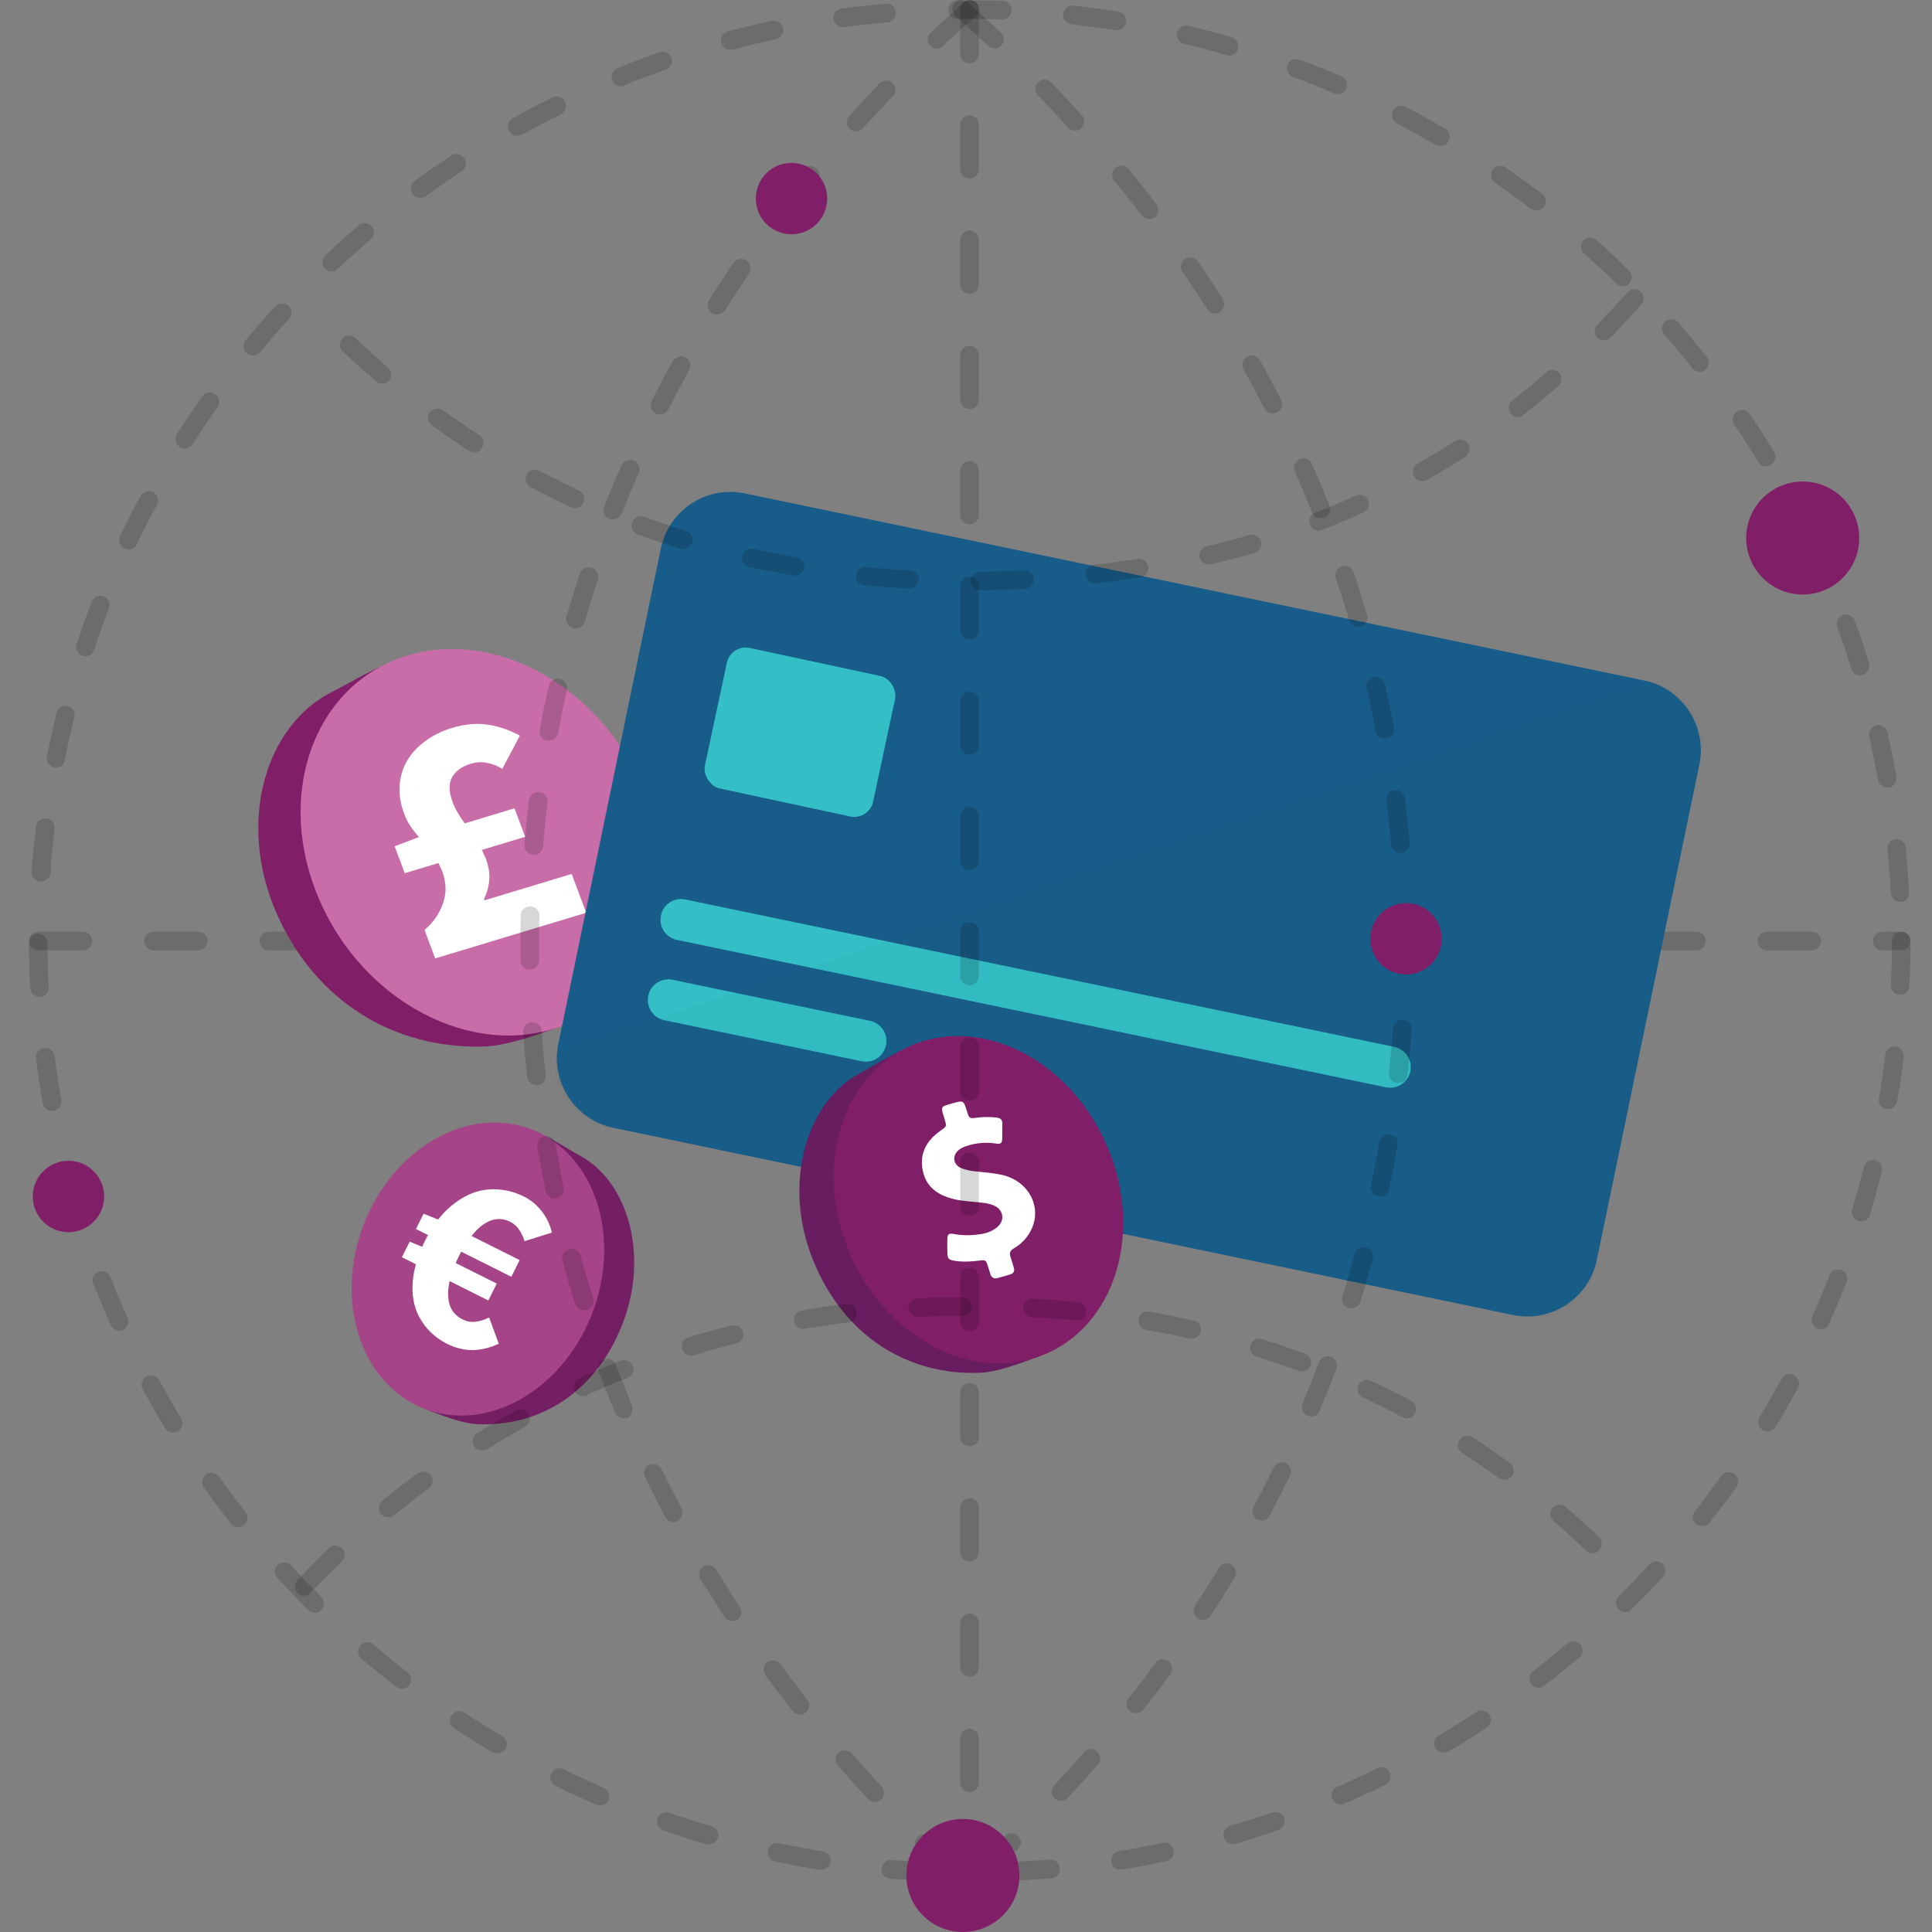 <svg width="100" height="100" viewBox="0 0 100 100" fill="none" xmlns="http://www.w3.org/2000/svg">
<rect x="0" y="0" width="100" height="100" fill="#808080" stroke="none"/>
<path d="M48.414 97.372C48.414 97.372 48.395 97.372 48.414 97.372C47.625 97.353 46.836 97.295 46.066 97.238C45.797 97.218 45.605 96.987 45.624 96.718C45.643 96.449 45.874 96.256 46.143 96.275C46.894 96.333 47.663 96.391 48.433 96.41C48.703 96.43 48.914 96.641 48.895 96.91C48.876 97.161 48.664 97.372 48.414 97.372ZM52.07 97.353C51.82 97.353 51.608 97.141 51.589 96.891C51.57 96.622 51.782 96.41 52.051 96.391C52.801 96.353 53.571 96.314 54.341 96.256C54.61 96.237 54.841 96.43 54.86 96.699C54.88 96.968 54.687 97.199 54.418 97.218C53.648 97.276 52.859 97.334 52.07 97.353C52.07 97.353 52.089 97.353 52.07 97.353ZM42.487 96.776C42.468 96.776 42.429 96.776 42.41 96.776C41.641 96.66 40.871 96.506 40.12 96.353C39.851 96.295 39.697 96.045 39.755 95.775C39.812 95.506 40.063 95.352 40.332 95.41C41.083 95.564 41.833 95.698 42.583 95.833C42.853 95.871 43.026 96.122 42.987 96.391C42.93 96.622 42.718 96.776 42.487 96.776ZM57.997 96.776C57.766 96.776 57.554 96.603 57.516 96.372C57.477 96.102 57.651 95.871 57.92 95.814C58.67 95.698 59.421 95.544 60.171 95.39C60.441 95.333 60.691 95.506 60.749 95.756C60.806 96.025 60.633 96.275 60.383 96.333C59.633 96.487 58.863 96.641 58.093 96.757C58.055 96.776 58.016 96.776 57.997 96.776ZM36.676 95.467C36.637 95.467 36.58 95.467 36.541 95.448C35.791 95.236 35.059 94.986 34.328 94.736C34.078 94.659 33.943 94.371 34.04 94.12C34.136 93.87 34.405 93.736 34.655 93.832C35.367 94.082 36.099 94.313 36.83 94.524C37.08 94.601 37.234 94.871 37.157 95.121C37.061 95.333 36.888 95.467 36.676 95.467ZM63.808 95.448C63.597 95.448 63.404 95.313 63.346 95.102C63.269 94.852 63.423 94.582 63.673 94.505C64.405 94.293 65.136 94.063 65.848 93.812C66.098 93.716 66.368 93.851 66.464 94.101C66.56 94.351 66.425 94.621 66.175 94.717C65.444 94.967 64.693 95.217 63.962 95.429C63.904 95.448 63.847 95.448 63.808 95.448ZM31.057 93.447C30.999 93.447 30.922 93.428 30.864 93.408C30.153 93.1 29.441 92.773 28.748 92.427C28.517 92.311 28.401 92.023 28.536 91.792C28.652 91.561 28.94 91.446 29.171 91.58C29.845 91.907 30.557 92.234 31.249 92.542C31.5 92.639 31.596 92.927 31.5 93.177C31.423 93.351 31.249 93.447 31.057 93.447ZM69.408 93.408C69.216 93.408 69.042 93.293 68.965 93.12C68.85 92.87 68.965 92.6 69.216 92.485C69.908 92.177 70.601 91.869 71.294 91.522C71.525 91.407 71.813 91.503 71.929 91.734C72.044 91.965 71.948 92.254 71.717 92.369C71.024 92.716 70.312 93.043 69.6 93.351C69.543 93.408 69.466 93.408 69.408 93.408ZM25.746 90.753C25.669 90.753 25.573 90.734 25.496 90.695C24.822 90.31 24.168 89.887 23.514 89.464C23.283 89.31 23.225 89.021 23.379 88.79C23.533 88.559 23.822 88.501 24.053 88.655C24.688 89.079 25.342 89.483 25.996 89.868C26.227 90.002 26.304 90.291 26.169 90.522C26.073 90.657 25.9 90.753 25.746 90.753ZM74.719 90.714C74.546 90.714 74.392 90.637 74.296 90.483C74.161 90.252 74.238 89.964 74.469 89.829C75.123 89.444 75.777 89.04 76.412 88.617C76.643 88.463 76.932 88.54 77.086 88.752C77.24 88.983 77.163 89.271 76.951 89.425C76.297 89.848 75.643 90.272 74.969 90.657C74.873 90.695 74.796 90.714 74.719 90.714ZM20.8 87.405C20.704 87.405 20.589 87.366 20.512 87.308C19.896 86.827 19.28 86.346 18.703 85.846C18.491 85.673 18.472 85.365 18.645 85.172C18.819 84.961 19.126 84.942 19.319 85.115C19.896 85.615 20.493 86.096 21.089 86.558C21.301 86.712 21.339 87.02 21.185 87.231C21.089 87.347 20.954 87.405 20.8 87.405ZM79.645 87.366C79.51 87.366 79.356 87.308 79.26 87.174C79.106 86.962 79.145 86.654 79.356 86.5C79.953 86.038 80.549 85.557 81.127 85.057C81.338 84.884 81.627 84.903 81.8 85.115C81.973 85.326 81.954 85.615 81.743 85.788C81.146 86.288 80.549 86.789 79.934 87.251C79.838 87.328 79.741 87.366 79.645 87.366ZM16.317 83.479C16.201 83.479 16.067 83.441 15.971 83.344C15.413 82.805 14.874 82.228 14.354 81.67C14.181 81.478 14.181 81.17 14.373 80.997C14.566 80.823 14.874 80.823 15.047 81.016C15.566 81.574 16.086 82.132 16.625 82.652C16.817 82.844 16.817 83.152 16.625 83.325C16.567 83.441 16.432 83.479 16.317 83.479ZM84.129 83.441C84.013 83.441 83.879 83.402 83.782 83.306C83.59 83.113 83.59 82.805 83.782 82.632C84.321 82.094 84.86 81.535 85.36 80.978C85.533 80.785 85.841 80.766 86.034 80.939C86.226 81.112 86.245 81.42 86.072 81.612C85.553 82.19 85.014 82.748 84.456 83.287C84.36 83.402 84.244 83.441 84.129 83.441ZM12.334 79.053C12.199 79.053 12.045 78.996 11.949 78.861C11.468 78.245 11.006 77.629 10.544 76.994C10.39 76.782 10.448 76.475 10.66 76.321C10.871 76.167 11.179 76.225 11.333 76.436C11.776 77.052 12.238 77.668 12.699 78.264C12.873 78.476 12.834 78.784 12.622 78.938C12.545 79.015 12.449 79.053 12.334 79.053ZM88.093 78.996C87.996 78.996 87.881 78.957 87.804 78.899C87.592 78.726 87.554 78.437 87.727 78.226C88.189 77.629 88.651 77.013 89.093 76.398C89.247 76.186 89.555 76.128 89.767 76.282C89.978 76.436 90.036 76.744 89.882 76.956C89.44 77.591 88.959 78.207 88.478 78.822C88.381 78.938 88.227 78.996 88.093 78.996ZM8.947 74.146C8.793 74.146 8.62 74.069 8.543 73.915C8.139 73.261 7.754 72.568 7.388 71.895C7.254 71.664 7.35 71.375 7.581 71.241C7.812 71.106 8.1 71.202 8.235 71.433C8.601 72.106 8.985 72.761 9.37 73.415C9.505 73.646 9.428 73.935 9.216 74.069C9.101 74.127 9.024 74.146 8.947 74.146ZM91.479 74.088C91.402 74.088 91.306 74.069 91.229 74.012C90.998 73.877 90.921 73.569 91.075 73.357C91.46 72.703 91.845 72.049 92.211 71.375C92.345 71.144 92.634 71.048 92.865 71.183C93.096 71.318 93.192 71.606 93.057 71.837C92.692 72.511 92.307 73.203 91.903 73.858C91.806 74.012 91.653 74.088 91.479 74.088ZM6.176 68.874C5.984 68.874 5.81 68.758 5.733 68.585C5.426 67.873 5.118 67.161 4.829 66.449C4.733 66.199 4.848 65.93 5.098 65.833C5.349 65.737 5.618 65.853 5.714 66.103C5.984 66.815 6.291 67.507 6.599 68.2C6.715 68.45 6.599 68.72 6.349 68.835C6.311 68.874 6.234 68.874 6.176 68.874ZM94.25 68.797C94.193 68.797 94.116 68.778 94.058 68.758C93.808 68.643 93.712 68.373 93.808 68.123C94.116 67.43 94.424 66.719 94.693 66.007C94.789 65.756 95.059 65.641 95.309 65.737C95.559 65.833 95.674 66.122 95.578 66.353C95.29 67.065 95.001 67.796 94.674 68.508C94.616 68.701 94.443 68.797 94.25 68.797ZM4.079 63.313C3.867 63.313 3.674 63.178 3.617 62.966C3.386 62.235 3.174 61.465 2.982 60.715C2.924 60.465 3.078 60.195 3.328 60.138C3.578 60.08 3.848 60.234 3.905 60.484C4.098 61.215 4.29 61.966 4.521 62.678C4.598 62.928 4.463 63.197 4.194 63.274C4.175 63.293 4.117 63.313 4.079 63.313ZM96.329 63.216C96.29 63.216 96.232 63.216 96.194 63.197C95.944 63.12 95.79 62.851 95.867 62.601C96.078 61.869 96.29 61.138 96.483 60.407C96.54 60.157 96.81 59.984 97.06 60.06C97.31 60.118 97.483 60.388 97.406 60.638C97.214 61.388 97.002 62.139 96.79 62.889C96.733 63.082 96.54 63.216 96.329 63.216ZM2.693 57.501C2.462 57.501 2.27 57.328 2.212 57.097C2.077 56.327 1.962 55.558 1.866 54.788C1.827 54.519 2.02 54.288 2.289 54.249C2.558 54.211 2.789 54.403 2.828 54.672C2.924 55.423 3.039 56.193 3.174 56.924C3.213 57.193 3.039 57.444 2.789 57.482C2.751 57.501 2.712 57.501 2.693 57.501ZM97.714 57.405C97.695 57.405 97.656 57.405 97.637 57.405C97.368 57.367 97.195 57.116 97.252 56.847C97.387 56.096 97.502 55.346 97.579 54.596C97.618 54.326 97.849 54.153 98.118 54.172C98.388 54.211 98.561 54.442 98.541 54.711C98.445 55.481 98.33 56.251 98.195 57.02C98.137 57.251 97.945 57.405 97.714 57.405ZM2.039 51.594C1.789 51.594 1.577 51.401 1.558 51.132C1.519 50.362 1.5 49.573 1.5 48.803C1.5 48.534 1.712 48.322 1.981 48.322C2.25 48.322 2.462 48.534 2.462 48.803C2.462 49.573 2.481 50.324 2.52 51.093C2.539 51.363 2.327 51.594 2.058 51.594C2.058 51.594 2.039 51.594 2.039 51.594ZM98.349 51.498H98.33C98.06 51.478 97.868 51.267 97.868 50.997C97.906 50.247 97.926 49.477 97.926 48.707C97.926 48.438 98.137 48.226 98.407 48.226C98.676 48.226 98.888 48.438 98.888 48.707C98.888 49.477 98.869 50.266 98.83 51.036C98.83 51.286 98.618 51.498 98.349 51.498ZM98.349 46.687C98.099 46.687 97.887 46.494 97.868 46.225C97.829 45.474 97.772 44.705 97.695 43.954C97.676 43.685 97.868 43.454 98.118 43.435C98.388 43.416 98.618 43.608 98.638 43.858C98.715 44.628 98.772 45.417 98.811 46.187C98.83 46.456 98.618 46.687 98.349 46.687C98.368 46.687 98.349 46.687 98.349 46.687ZM2.116 45.628C2.097 45.628 2.097 45.628 2.077 45.628C1.808 45.609 1.615 45.378 1.635 45.109C1.692 44.339 1.769 43.55 1.866 42.781C1.904 42.511 2.135 42.338 2.404 42.357C2.674 42.396 2.847 42.627 2.828 42.896C2.732 43.646 2.655 44.416 2.616 45.167C2.578 45.436 2.366 45.628 2.116 45.628ZM97.676 40.76C97.445 40.76 97.252 40.587 97.195 40.356C97.06 39.605 96.906 38.855 96.752 38.124C96.694 37.874 96.848 37.604 97.118 37.546C97.368 37.489 97.637 37.643 97.695 37.912C97.868 38.663 98.022 39.432 98.157 40.202C98.195 40.471 98.022 40.721 97.772 40.76C97.733 40.76 97.695 40.76 97.676 40.76ZM2.905 39.721C2.866 39.721 2.847 39.721 2.809 39.721C2.539 39.663 2.385 39.413 2.424 39.163C2.578 38.412 2.751 37.643 2.924 36.892C2.982 36.642 3.251 36.469 3.501 36.546C3.751 36.603 3.925 36.873 3.848 37.123C3.655 37.854 3.501 38.605 3.347 39.355C3.328 39.567 3.136 39.721 2.905 39.721ZM96.29 34.968C96.078 34.968 95.886 34.833 95.828 34.621C95.597 33.89 95.366 33.159 95.097 32.447C95.001 32.197 95.135 31.927 95.386 31.831C95.636 31.735 95.905 31.87 96.001 32.12C96.271 32.851 96.521 33.582 96.733 34.333C96.81 34.583 96.675 34.852 96.406 34.929C96.367 34.968 96.329 34.968 96.29 34.968ZM4.425 33.967C4.367 33.967 4.329 33.967 4.271 33.948C4.021 33.871 3.886 33.582 3.963 33.332C4.213 32.601 4.483 31.851 4.752 31.139C4.848 30.888 5.118 30.773 5.368 30.869C5.618 30.965 5.733 31.235 5.637 31.485C5.368 32.197 5.098 32.928 4.867 33.64C4.81 33.833 4.637 33.967 4.425 33.967ZM94.173 29.407C93.981 29.407 93.808 29.311 93.731 29.118C93.423 28.425 93.096 27.733 92.749 27.059C92.634 26.828 92.73 26.54 92.961 26.405C93.192 26.289 93.481 26.386 93.615 26.616C93.962 27.309 94.308 28.002 94.616 28.714C94.731 28.964 94.616 29.233 94.366 29.349C94.308 29.387 94.25 29.407 94.173 29.407ZM6.657 28.425C6.58 28.425 6.522 28.406 6.445 28.387C6.214 28.271 6.099 27.983 6.214 27.752C6.542 27.059 6.907 26.347 7.273 25.674C7.408 25.443 7.696 25.346 7.927 25.481C8.158 25.616 8.254 25.904 8.12 26.135C7.754 26.809 7.408 27.482 7.08 28.175C7.023 28.329 6.849 28.425 6.657 28.425ZM91.402 24.134C91.249 24.134 91.075 24.057 90.998 23.903C90.614 23.249 90.19 22.614 89.767 21.979C89.613 21.767 89.671 21.459 89.901 21.305C90.113 21.152 90.421 21.209 90.575 21.44C91.018 22.075 91.441 22.749 91.826 23.403C91.96 23.634 91.883 23.922 91.672 24.057C91.576 24.115 91.479 24.134 91.402 24.134ZM9.563 23.21C9.467 23.21 9.39 23.191 9.313 23.134C9.082 22.999 9.024 22.691 9.159 22.46C9.582 21.806 10.025 21.152 10.467 20.517C10.621 20.305 10.929 20.247 11.141 20.401C11.352 20.555 11.41 20.863 11.256 21.075C10.813 21.69 10.39 22.325 9.986 22.98C9.871 23.134 9.717 23.21 9.563 23.21ZM87.996 19.247C87.862 19.247 87.708 19.189 87.612 19.073C87.13 18.477 86.65 17.88 86.149 17.322C85.976 17.13 85.995 16.822 86.188 16.649C86.38 16.476 86.688 16.495 86.861 16.687C87.361 17.265 87.862 17.88 88.343 18.477C88.516 18.689 88.478 18.996 88.266 19.15C88.208 19.208 88.093 19.247 87.996 19.247ZM13.084 18.4C12.969 18.4 12.873 18.361 12.776 18.284C12.565 18.111 12.545 17.803 12.719 17.611C13.219 17.014 13.719 16.418 14.258 15.86C14.431 15.667 14.739 15.648 14.931 15.821C15.124 15.995 15.143 16.302 14.97 16.495C14.45 17.053 13.95 17.63 13.469 18.227C13.354 18.342 13.219 18.4 13.084 18.4ZM84.013 14.821C83.898 14.821 83.763 14.782 83.667 14.686C83.128 14.147 82.57 13.628 81.993 13.127C81.8 12.954 81.781 12.646 81.954 12.454C82.127 12.261 82.435 12.242 82.628 12.415C83.205 12.935 83.782 13.474 84.321 14.012C84.513 14.205 84.513 14.513 84.321 14.686C84.263 14.763 84.129 14.821 84.013 14.821ZM17.164 14.051C17.029 14.051 16.913 13.993 16.817 13.897C16.644 13.705 16.644 13.397 16.837 13.223C17.395 12.685 17.991 12.165 18.568 11.665C18.761 11.492 19.069 11.511 19.242 11.723C19.415 11.915 19.396 12.223 19.184 12.396C18.607 12.896 18.03 13.397 17.491 13.916C17.395 14.012 17.279 14.051 17.164 14.051ZM79.51 10.895C79.414 10.895 79.299 10.857 79.222 10.799C78.625 10.337 77.99 9.875 77.374 9.452C77.163 9.298 77.105 9.009 77.259 8.778C77.413 8.567 77.701 8.509 77.933 8.663C78.567 9.106 79.203 9.567 79.818 10.029C80.03 10.183 80.068 10.491 79.915 10.703C79.799 10.837 79.664 10.895 79.51 10.895ZM21.743 10.241C21.59 10.241 21.455 10.164 21.359 10.049C21.205 9.837 21.243 9.529 21.455 9.375C22.071 8.913 22.725 8.471 23.36 8.047C23.591 7.893 23.879 7.97 24.033 8.182C24.187 8.413 24.11 8.701 23.899 8.855C23.264 9.279 22.629 9.721 22.032 10.164C21.955 10.222 21.84 10.241 21.743 10.241ZM74.565 7.566C74.488 7.566 74.392 7.547 74.315 7.508C73.661 7.124 72.987 6.758 72.314 6.392C72.083 6.277 71.986 5.969 72.102 5.738C72.217 5.507 72.525 5.411 72.756 5.526C73.449 5.892 74.122 6.258 74.796 6.662C75.027 6.796 75.104 7.085 74.969 7.316C74.892 7.489 74.738 7.566 74.565 7.566ZM26.766 7.027C26.593 7.027 26.439 6.931 26.343 6.777C26.208 6.546 26.304 6.258 26.535 6.123C27.208 5.738 27.901 5.392 28.594 5.045C28.825 4.93 29.113 5.026 29.248 5.257C29.364 5.488 29.267 5.777 29.037 5.911C28.363 6.238 27.67 6.604 27.016 6.97C26.92 7.008 26.843 7.027 26.766 7.027ZM69.235 4.872C69.177 4.872 69.1 4.853 69.042 4.834C68.35 4.526 67.638 4.237 66.926 3.987C66.675 3.891 66.56 3.621 66.637 3.371C66.714 3.121 67.002 3.006 67.253 3.083C67.984 3.352 68.715 3.641 69.427 3.948C69.677 4.045 69.793 4.333 69.677 4.583C69.6 4.776 69.427 4.872 69.235 4.872ZM32.135 4.468C31.942 4.468 31.769 4.353 31.692 4.16C31.596 3.91 31.711 3.641 31.961 3.525C32.673 3.236 33.405 2.967 34.136 2.698C34.386 2.601 34.655 2.736 34.752 2.986C34.848 3.236 34.713 3.506 34.463 3.602C33.751 3.852 33.02 4.122 32.327 4.41C32.25 4.449 32.192 4.468 32.135 4.468ZM63.635 2.871C63.597 2.871 63.539 2.871 63.5 2.852C62.769 2.64 62.019 2.448 61.287 2.274C61.037 2.217 60.864 1.947 60.922 1.697C60.98 1.447 61.249 1.274 61.499 1.331C62.25 1.505 63.019 1.716 63.751 1.928C64.001 2.005 64.155 2.274 64.078 2.525C64.039 2.717 63.847 2.871 63.635 2.871ZM37.792 2.582C37.58 2.582 37.388 2.448 37.33 2.217C37.253 1.966 37.407 1.697 37.676 1.62C38.427 1.428 39.197 1.235 39.947 1.081C40.217 1.024 40.467 1.197 40.524 1.447C40.582 1.697 40.409 1.966 40.159 2.024C39.428 2.178 38.677 2.371 37.946 2.563C37.869 2.582 37.83 2.582 37.792 2.582ZM57.804 1.562C57.785 1.562 57.747 1.562 57.727 1.562C56.977 1.447 56.207 1.351 55.457 1.254C55.188 1.216 54.995 0.985 55.033 0.716C55.072 0.446 55.303 0.254 55.572 0.292C56.342 0.369 57.112 0.485 57.881 0.6C58.151 0.639 58.324 0.889 58.285 1.158C58.247 1.389 58.055 1.562 57.804 1.562ZM43.623 1.408C43.392 1.408 43.18 1.235 43.142 0.985C43.103 0.716 43.295 0.485 43.545 0.446C44.315 0.35 45.085 0.254 45.855 0.196C46.124 0.177 46.355 0.369 46.374 0.639C46.394 0.908 46.201 1.139 45.932 1.158C45.181 1.216 44.411 1.312 43.661 1.408C43.68 1.408 43.642 1.408 43.623 1.408ZM51.878 1.004C51.108 0.985 50.338 0.966 49.569 0.985C49.299 0.985 49.087 0.773 49.087 0.504C49.087 0.235 49.299 0.023 49.569 0.023C50.338 0.023 51.127 0.023 51.897 0.042C52.166 0.042 52.378 0.273 52.359 0.543C52.359 0.793 52.147 1.004 51.878 1.004Z" fill="black" fill-opacity="0.16"/>
<path d="M98.407 49.188H97.425C97.156 49.188 96.944 48.976 96.944 48.707C96.944 48.437 97.156 48.226 97.425 48.226H98.407C98.676 48.226 98.888 48.437 98.888 48.707C98.888 48.976 98.676 49.188 98.407 49.188ZM93.769 49.188H91.46C91.191 49.188 90.979 48.976 90.979 48.707C90.979 48.437 91.191 48.226 91.46 48.226H93.769C94.039 48.226 94.25 48.437 94.25 48.707C94.25 48.976 94.039 49.188 93.769 49.188ZM87.804 49.188H85.495C85.225 49.188 85.014 48.976 85.014 48.707C85.014 48.437 85.225 48.226 85.495 48.226H87.804C88.073 48.226 88.285 48.437 88.285 48.707C88.285 48.976 88.073 49.188 87.804 49.188ZM81.839 49.188H79.53C79.26 49.188 79.049 48.976 79.049 48.707C79.049 48.437 79.26 48.226 79.53 48.226H81.839C82.108 48.226 82.32 48.437 82.32 48.707C82.32 48.976 82.108 49.188 81.839 49.188ZM75.874 49.188H73.564C73.295 49.188 73.083 48.976 73.083 48.707C73.083 48.437 73.295 48.226 73.564 48.226H75.874C76.143 48.226 76.355 48.437 76.355 48.707C76.355 48.976 76.143 49.188 75.874 49.188ZM69.908 49.188H67.599C67.33 49.188 67.118 48.976 67.118 48.707C67.118 48.437 67.33 48.226 67.599 48.226H69.908C70.178 48.226 70.389 48.437 70.389 48.707C70.389 48.976 70.178 49.188 69.908 49.188ZM63.943 49.188H61.634C61.364 49.188 61.153 48.976 61.153 48.707C61.153 48.437 61.364 48.226 61.634 48.226H63.943C64.212 48.226 64.424 48.437 64.424 48.707C64.424 48.976 64.212 49.188 63.943 49.188ZM57.978 49.188H55.669C55.399 49.188 55.188 48.976 55.188 48.707C55.188 48.437 55.399 48.226 55.669 48.226H57.978C58.247 48.226 58.459 48.437 58.459 48.707C58.459 48.976 58.247 49.188 57.978 49.188ZM52.012 49.188H49.703C49.434 49.188 49.222 48.976 49.222 48.707C49.222 48.437 49.434 48.226 49.703 48.226H52.012C52.282 48.226 52.493 48.437 52.493 48.707C52.493 48.976 52.282 49.188 52.012 49.188ZM46.047 49.188H43.738C43.469 49.188 43.257 48.976 43.257 48.707C43.257 48.437 43.469 48.226 43.738 48.226H46.047C46.316 48.226 46.528 48.437 46.528 48.707C46.528 48.976 46.316 49.188 46.047 49.188ZM40.082 49.188H37.773C37.503 49.188 37.292 48.976 37.292 48.707C37.292 48.437 37.503 48.226 37.773 48.226H40.082C40.351 48.226 40.563 48.437 40.563 48.707C40.563 48.976 40.351 49.188 40.082 49.188ZM34.117 49.188H31.807C31.538 49.188 31.326 48.976 31.326 48.707C31.326 48.437 31.538 48.226 31.807 48.226H34.117C34.386 48.226 34.598 48.437 34.598 48.707C34.598 48.976 34.386 49.188 34.117 49.188ZM28.151 49.188H25.842C25.573 49.188 25.361 48.976 25.361 48.707C25.361 48.437 25.573 48.226 25.842 48.226H28.151C28.421 48.226 28.632 48.437 28.632 48.707C28.632 48.976 28.421 49.188 28.151 49.188ZM22.186 49.188H19.877C19.608 49.188 19.396 48.976 19.396 48.707C19.396 48.437 19.608 48.226 19.877 48.226H22.186C22.455 48.226 22.667 48.437 22.667 48.707C22.667 48.976 22.455 49.188 22.186 49.188ZM16.221 49.188H13.912C13.642 49.188 13.431 48.976 13.431 48.707C13.431 48.437 13.642 48.226 13.912 48.226H16.221C16.49 48.226 16.702 48.437 16.702 48.707C16.702 48.976 16.49 49.188 16.221 49.188ZM10.255 49.188H7.946C7.677 49.188 7.465 48.976 7.465 48.707C7.465 48.437 7.677 48.226 7.946 48.226H10.255C10.525 48.226 10.737 48.437 10.737 48.707C10.737 48.976 10.525 49.188 10.255 49.188ZM4.29 49.188H1.981C1.712 49.188 1.5 48.976 1.5 48.707C1.5 48.437 1.712 48.226 1.981 48.226H4.29C4.56 48.226 4.771 48.437 4.771 48.707C4.771 48.976 4.56 49.188 4.29 49.188Z" fill="black" fill-opacity="0.16"/>
<path d="M17.241 35.782C13.704 37.526 12.27 42.574 14.298 47.229C16.327 51.885 20.434 54.296 25.047 54.168C26.443 54.129 28.588 53.268 29.321 53.004C31.415 50.721 29.902 46.388 28.097 42.245C26.145 37.764 25.762 33.508 21.206 33.966C19.671 34.353 18.202 35.308 17.241 35.782Z" fill="#811E68"/>
<path d="M20.704 34.057C16.11 35.718 14.245 41.334 16.54 46.602C18.835 51.869 24.42 54.794 29.015 53.133C33.609 51.473 35.473 45.857 33.179 40.589C30.884 35.322 25.299 32.397 20.704 34.057Z" fill="#C86DA8"/>
<path d="M22.525 49.608L21.973 48.134C22.414 47.76 22.73 47.31 22.92 46.784C23.118 46.243 23.108 45.681 22.889 45.098C22.861 45.023 22.829 44.954 22.793 44.893C22.765 44.817 22.731 44.743 22.691 44.671L20.95 45.198L20.428 43.805L21.581 43.366L21.686 43.334C21.523 43.143 21.373 42.948 21.234 42.75C21.107 42.548 21.002 42.339 20.921 42.123C20.731 41.616 20.652 41.129 20.684 40.662C20.716 40.196 20.842 39.773 21.062 39.394C21.289 39.001 21.601 38.66 21.997 38.372C22.389 38.073 22.857 37.841 23.403 37.676C24.053 37.48 24.658 37.423 25.219 37.506C25.792 37.585 26.354 37.776 26.907 38.077L25.999 39.794C25.717 39.627 25.445 39.523 25.184 39.482C24.919 39.429 24.648 39.446 24.369 39.53C23.905 39.67 23.58 39.907 23.394 40.239C23.22 40.568 23.231 40.992 23.425 41.51C23.498 41.705 23.588 41.894 23.696 42.078C23.803 42.261 23.922 42.442 24.053 42.618L26.63 41.839L27.183 43.313L24.937 43.992C24.977 44.064 25.011 44.138 25.039 44.214C25.075 44.275 25.109 44.349 25.141 44.435C25.287 44.824 25.349 45.178 25.326 45.497C25.315 45.813 25.225 46.159 25.056 46.535L25.08 46.599L29.59 45.236L30.342 47.244L22.525 49.608Z" fill="white"/>
<path d="M78.313 68.064L31.747 58.377C29.767 57.963 28.486 56.011 28.9 54.025L34.203 28.392C34.617 26.407 36.563 25.123 38.544 25.537L85.109 35.224C87.09 35.638 88.37 37.59 87.957 39.576L82.653 65.209C82.253 67.181 80.293 68.478 78.313 68.064Z" fill="#185D8A"/>
<path fill-rule="evenodd" clip-rule="evenodd" d="M44.596 54.929L34.377 52.805C33.8 52.684 33.435 52.117 33.555 51.539C33.675 50.96 34.24 50.593 34.817 50.714L45.035 52.838C45.612 52.958 45.978 53.525 45.858 54.104C45.738 54.683 45.173 55.05 44.596 54.929Z" fill="#33BFC5"/>
<path fill-rule="evenodd" clip-rule="evenodd" d="M71.735 56.278L35.033 48.648C34.456 48.528 34.09 47.961 34.21 47.383C34.33 46.804 34.896 46.437 35.473 46.557L72.174 54.187C72.752 54.307 73.117 54.874 72.997 55.453C72.877 56.032 72.312 56.398 71.735 56.278Z" fill="#33BFC5"/>
<rect width="8.903" height="7.437" rx="1" transform="matrix(0.978 0.21 -0.209 0.978 37.831 33.328)" fill="#33BFC5"/>
<path opacity="0.1" d="M85.594 35.318C87.313 35.678 88.423 37.38 88.063 39.089L82.559 65.682C82.2 67.405 80.503 68.518 78.798 68.157L31.275 58.27C29.556 57.922 28.446 56.221 28.793 54.498" fill="black" fill-opacity="0.16"/>
<path d="M30.028 59.823C32.537 61.181 33.597 65.029 32.213 68.546C30.829 72.063 27.959 73.856 24.708 73.715C23.725 73.672 22.205 72.998 21.686 72.79C20.188 71.036 21.211 67.759 22.443 64.629C23.774 61.244 24.002 58.015 27.217 58.407C28.302 58.715 29.346 59.454 30.028 59.823Z" fill="#741E64"/>
<path d="M27.571 58.481C30.824 59.786 32.192 64.069 30.627 68.048C29.062 72.028 25.156 74.196 21.903 72.891C18.65 71.587 17.281 67.303 18.846 63.324C20.412 59.345 24.318 57.176 27.571 58.481Z" fill="#A54588"/>
<path d="M23.163 69.566C22.434 69.2 21.912 68.662 21.597 67.95C21.294 67.234 21.27 66.396 21.525 65.435L20.803 65.074L21.205 64.268L21.857 64.536C21.876 64.478 21.897 64.425 21.921 64.379C21.944 64.332 21.969 64.281 21.996 64.227C22.023 64.172 22.048 64.122 22.072 64.075C22.099 64.021 22.128 63.972 22.159 63.929L21.53 63.614L21.925 62.821L22.676 63.123C22.986 62.734 23.318 62.419 23.671 62.178C24.028 61.928 24.396 61.753 24.777 61.652C25.165 61.554 25.554 61.531 25.946 61.581C26.342 61.623 26.734 61.742 27.122 61.936C27.472 62.111 27.774 62.36 28.031 62.683C28.287 63.005 28.466 63.377 28.567 63.797L27.153 64.241C27.079 64.019 26.984 63.821 26.867 63.646C26.759 63.475 26.603 63.339 26.401 63.238C26.068 63.071 25.728 63.052 25.383 63.18C25.045 63.313 24.72 63.577 24.405 63.974L26.897 65.222L26.467 66.086L23.87 64.786L23.748 65.031C23.717 65.093 23.688 65.152 23.661 65.206C23.634 65.261 23.611 65.317 23.591 65.376L25.711 66.436L25.275 67.312L23.272 66.309C23.168 66.792 23.168 67.2 23.273 67.535C23.385 67.873 23.605 68.124 23.931 68.287C24.156 68.4 24.377 68.442 24.594 68.415C24.82 68.392 25.06 68.318 25.316 68.193L25.817 69.552C25.363 69.763 24.912 69.872 24.462 69.88C24.015 69.88 23.582 69.775 23.163 69.566Z" fill="white"/>
<path d="M44.55 55.524C41.683 57.027 40.489 61.316 42.093 65.248C43.697 69.181 46.995 71.196 50.718 71.055C51.845 71.012 53.582 70.267 54.176 70.038C55.883 68.089 54.693 64.426 53.265 60.926C51.722 57.142 51.444 53.537 47.763 53.958C46.522 54.296 45.33 55.116 44.55 55.524Z" fill="#671D5F"/>
<path d="M47.356 54.038C43.638 55.476 42.095 60.251 43.91 64.702C45.726 69.154 50.212 71.597 53.931 70.158C57.649 68.72 59.192 63.945 57.376 59.494C55.561 55.042 51.075 52.599 47.356 54.038Z" fill="#811E68"/>
<path d="M51.825 60.804C51.396 60.715 50.959 60.678 50.523 60.635C50.27 60.61 50.023 60.567 49.788 60.477C49.326 60.299 49.256 59.818 49.639 59.511C49.748 59.424 49.873 59.371 50.003 59.326C50.504 59.157 51.015 59.108 51.54 59.189C51.802 59.229 51.867 59.175 51.875 58.926C51.883 58.663 51.877 58.4 51.878 58.137C51.879 57.961 51.784 57.871 51.602 57.848C51.268 57.808 50.938 57.805 50.605 57.847C50.17 57.904 50.17 57.902 50.046 57.506C49.872 56.947 49.872 56.947 49.282 57.114C49.196 57.138 49.11 57.161 49.025 57.187C48.752 57.272 48.719 57.331 48.792 57.597C48.825 57.716 48.865 57.833 48.9 57.954C49.005 58.305 49.002 58.3 48.685 58.522C47.921 59.058 47.562 59.761 47.778 60.662C47.968 61.46 48.562 61.868 49.358 62.062C49.849 62.182 50.355 62.191 50.855 62.253C51.05 62.276 51.24 62.312 51.419 62.386C51.947 62.6 52.04 63.177 51.599 63.53C51.364 63.719 51.087 63.827 50.783 63.875C50.313 63.949 49.846 63.959 49.376 63.873C49.101 63.822 49.04 63.874 49.034 64.142C49.029 64.374 49.033 64.605 49.036 64.837C49.041 65.148 49.093 65.208 49.424 65.261C49.845 65.326 50.266 65.301 50.687 65.249C51.017 65.208 51.03 65.218 51.129 65.527C51.174 65.666 51.218 65.808 51.263 65.948C51.319 66.125 51.44 66.203 51.634 66.152C51.853 66.094 52.072 66.032 52.288 65.965C52.466 65.911 52.529 65.793 52.476 65.621C52.417 65.43 52.367 65.233 52.301 65.044C52.231 64.851 52.29 64.726 52.472 64.618C52.893 64.371 53.21 64.029 53.403 63.598C53.94 62.404 53.192 61.09 51.825 60.804Z" fill="white"/>
<path d="M49.511 97.487C49.395 97.487 49.28 97.449 49.184 97.353C48.606 96.833 48.048 96.294 47.49 95.755C47.298 95.563 47.298 95.274 47.49 95.082C47.683 94.89 47.971 94.89 48.164 95.082C48.703 95.621 49.261 96.14 49.838 96.66C50.03 96.833 50.05 97.141 49.876 97.333C49.761 97.43 49.645 97.487 49.511 97.487ZM45.277 93.273C45.143 93.273 45.027 93.216 44.931 93.119C44.411 92.561 43.873 91.965 43.372 91.387C43.199 91.195 43.218 90.887 43.411 90.714C43.603 90.541 43.911 90.56 44.084 90.752C44.585 91.33 45.104 91.907 45.624 92.465C45.797 92.657 45.797 92.965 45.605 93.138C45.508 93.235 45.393 93.273 45.277 93.273ZM41.41 88.751C41.275 88.751 41.121 88.693 41.025 88.559C40.544 87.943 40.082 87.327 39.62 86.711C39.466 86.5 39.505 86.192 39.716 86.038C39.928 85.884 40.236 85.922 40.39 86.134C40.832 86.75 41.313 87.366 41.775 87.962C41.948 88.174 41.91 88.482 41.698 88.636C41.602 88.713 41.506 88.751 41.41 88.751ZM37.907 83.902C37.753 83.902 37.599 83.825 37.503 83.69C37.08 83.036 36.657 82.382 36.252 81.728C36.118 81.497 36.195 81.208 36.406 81.073C36.637 80.939 36.926 81.016 37.061 81.227C37.465 81.881 37.869 82.536 38.292 83.171C38.446 83.402 38.369 83.69 38.157 83.844C38.1 83.883 38.004 83.902 37.907 83.902ZM34.867 78.783C34.694 78.783 34.521 78.687 34.444 78.533C34.078 77.86 33.712 77.148 33.385 76.455C33.27 76.224 33.366 75.935 33.597 75.82C33.828 75.704 34.117 75.801 34.232 76.032C34.559 76.705 34.925 77.398 35.271 78.071C35.406 78.302 35.31 78.591 35.079 78.726C35.021 78.764 34.944 78.783 34.867 78.783ZM32.288 73.415C32.096 73.415 31.923 73.299 31.846 73.126C31.538 72.414 31.249 71.683 30.98 70.971C30.884 70.721 31.018 70.451 31.249 70.355C31.5 70.259 31.769 70.394 31.865 70.624C32.135 71.336 32.423 72.048 32.712 72.76C32.808 73.01 32.693 73.28 32.462 73.395C32.423 73.395 32.346 73.415 32.288 73.415ZM30.23 67.815C30.018 67.815 29.845 67.68 29.768 67.488C29.537 66.757 29.306 66.006 29.113 65.256C29.036 65.005 29.19 64.736 29.46 64.659C29.71 64.582 29.979 64.736 30.056 65.005C30.249 65.737 30.48 66.487 30.711 67.199C30.788 67.449 30.653 67.719 30.403 67.796C30.326 67.796 30.287 67.815 30.23 67.815ZM28.709 62.042C28.478 62.042 28.286 61.888 28.247 61.657C28.093 60.907 27.94 60.137 27.805 59.367C27.766 59.098 27.94 58.848 28.19 58.809C28.459 58.771 28.709 58.944 28.748 59.194C28.883 59.945 29.017 60.695 29.171 61.446C29.229 61.715 29.056 61.965 28.805 62.023C28.786 62.042 28.748 62.042 28.709 62.042ZM27.766 56.154C27.516 56.154 27.324 55.981 27.285 55.73C27.208 54.961 27.131 54.191 27.074 53.421C27.054 53.152 27.247 52.921 27.516 52.902C27.786 52.883 28.017 53.075 28.036 53.344C28.093 54.095 28.151 54.864 28.247 55.634C28.286 55.904 28.093 56.135 27.824 56.173C27.805 56.154 27.786 56.154 27.766 56.154ZM27.42 50.188C27.151 50.188 26.939 49.977 26.939 49.708C26.939 49.457 26.939 49.207 26.939 48.957C26.939 48.437 26.939 47.899 26.958 47.379C26.958 47.11 27.189 46.898 27.459 46.917C27.728 46.917 27.94 47.148 27.92 47.418C27.901 47.937 27.901 48.457 27.901 48.976C27.901 49.226 27.901 49.457 27.901 49.708C27.901 49.977 27.689 50.188 27.42 50.188ZM27.632 44.242C27.613 44.242 27.613 44.242 27.593 44.242C27.324 44.223 27.131 43.992 27.151 43.723C27.208 42.953 27.305 42.164 27.382 41.414C27.42 41.144 27.651 40.971 27.92 40.99C28.19 41.029 28.363 41.26 28.344 41.529C28.247 42.28 28.171 43.049 28.113 43.8C28.093 44.05 27.882 44.242 27.632 44.242ZM28.421 38.335C28.401 38.335 28.363 38.335 28.325 38.335C28.055 38.297 27.882 38.027 27.94 37.777C28.074 37.026 28.228 36.257 28.401 35.506C28.459 35.256 28.709 35.083 28.979 35.141C29.229 35.198 29.402 35.449 29.344 35.718C29.171 36.468 29.017 37.219 28.883 37.969C28.844 38.162 28.652 38.335 28.421 38.335ZM29.787 32.524C29.748 32.524 29.691 32.524 29.652 32.504C29.402 32.427 29.248 32.158 29.325 31.908C29.537 31.177 29.768 30.426 30.018 29.695C30.095 29.445 30.364 29.31 30.634 29.387C30.884 29.464 31.018 29.733 30.942 30.003C30.711 30.734 30.48 31.465 30.268 32.197C30.191 32.389 29.999 32.524 29.787 32.524ZM31.711 26.886C31.654 26.886 31.596 26.866 31.538 26.847C31.288 26.751 31.172 26.462 31.269 26.231C31.557 25.519 31.846 24.788 32.173 24.095C32.288 23.845 32.558 23.749 32.808 23.845C33.058 23.961 33.154 24.23 33.058 24.48C32.75 25.173 32.462 25.885 32.173 26.597C32.077 26.77 31.904 26.886 31.711 26.886ZM34.155 21.459C34.078 21.459 34.001 21.44 33.943 21.401C33.712 21.286 33.616 20.997 33.732 20.747C34.078 20.054 34.444 19.361 34.828 18.688C34.963 18.457 35.252 18.38 35.483 18.496C35.714 18.63 35.791 18.919 35.675 19.15C35.31 19.823 34.944 20.497 34.598 21.17C34.501 21.363 34.328 21.459 34.155 21.459ZM37.099 16.283C37.003 16.283 36.926 16.263 36.849 16.206C36.618 16.071 36.56 15.763 36.695 15.552C37.099 14.897 37.542 14.243 37.965 13.608C38.119 13.396 38.408 13.338 38.639 13.473C38.85 13.627 38.908 13.916 38.773 14.147C38.35 14.782 37.927 15.417 37.523 16.071C37.426 16.186 37.272 16.283 37.099 16.283ZM40.505 11.376C40.409 11.376 40.294 11.337 40.217 11.28C40.005 11.126 39.966 10.818 40.12 10.606C40.582 9.99 41.063 9.375 41.563 8.778C41.737 8.566 42.025 8.547 42.237 8.701C42.449 8.874 42.468 9.163 42.314 9.375C41.833 9.971 41.352 10.568 40.89 11.183C40.794 11.318 40.659 11.376 40.505 11.376ZM44.315 6.796C44.2 6.796 44.084 6.757 43.988 6.681C43.796 6.507 43.776 6.199 43.95 6.007C44.469 5.43 45.008 4.872 45.528 4.314C45.72 4.121 46.009 4.121 46.201 4.294C46.394 4.487 46.394 4.775 46.22 4.968C45.701 5.526 45.162 6.084 44.662 6.642C44.585 6.738 44.45 6.796 44.315 6.796ZM48.491 2.524C48.356 2.524 48.241 2.466 48.145 2.37C47.971 2.178 47.971 1.87 48.164 1.697C48.722 1.177 49.299 0.638 49.876 0.119C50.069 -0.054 50.377 -0.035 50.55 0.157C50.723 0.35 50.704 0.658 50.511 0.831C49.934 1.331 49.376 1.851 48.818 2.37C48.722 2.486 48.606 2.524 48.491 2.524Z" fill="black" fill-opacity="0.16"/>
<path d="M50.685 97.43C50.55 97.43 50.434 97.372 50.338 97.276C50.165 97.083 50.165 96.775 50.358 96.602C50.916 96.083 51.474 95.563 52.032 95.024C52.224 94.832 52.532 94.851 52.705 95.024C52.898 95.217 52.878 95.525 52.705 95.698C52.147 96.237 51.589 96.775 51.012 97.295C50.916 97.391 50.8 97.43 50.685 97.43ZM54.918 93.216C54.803 93.216 54.687 93.177 54.591 93.081C54.398 92.908 54.379 92.6 54.572 92.407C55.091 91.849 55.611 91.272 56.111 90.695C56.284 90.502 56.592 90.464 56.785 90.656C56.977 90.829 57.016 91.137 56.823 91.33C56.323 91.907 55.803 92.484 55.264 93.061C55.168 93.158 55.053 93.216 54.918 93.216ZM58.786 88.674C58.69 88.674 58.574 88.636 58.497 88.578C58.286 88.405 58.247 88.116 58.42 87.904C58.882 87.308 59.363 86.692 59.806 86.076C59.96 85.865 60.268 85.807 60.479 85.98C60.691 86.134 60.749 86.442 60.575 86.654C60.114 87.269 59.652 87.904 59.171 88.501C59.075 88.616 58.921 88.674 58.786 88.674ZM62.269 83.844C62.173 83.844 62.096 83.825 61.999 83.767C61.769 83.613 61.711 83.325 61.865 83.094C62.288 82.459 62.692 81.805 63.096 81.15C63.231 80.919 63.539 80.842 63.751 80.996C63.981 81.131 64.058 81.439 63.904 81.65C63.5 82.305 63.096 82.978 62.673 83.613C62.577 83.767 62.423 83.844 62.269 83.844ZM65.309 78.706C65.232 78.706 65.155 78.687 65.078 78.649C64.847 78.514 64.751 78.225 64.886 77.994C65.251 77.321 65.598 76.628 65.925 75.955C66.04 75.724 66.329 75.608 66.56 75.743C66.791 75.858 66.906 76.147 66.772 76.378C66.425 77.071 66.079 77.763 65.713 78.456C65.636 78.61 65.482 78.706 65.309 78.706ZM67.868 73.318C67.811 73.318 67.734 73.299 67.676 73.28C67.426 73.184 67.31 72.895 67.426 72.645C67.715 71.933 68.003 71.221 68.273 70.509C68.369 70.259 68.638 70.143 68.888 70.22C69.138 70.317 69.254 70.586 69.177 70.836C68.908 71.548 68.619 72.279 68.311 72.991C68.234 73.222 68.061 73.318 67.868 73.318ZM69.927 67.719C69.889 67.719 69.831 67.719 69.793 67.7C69.543 67.623 69.389 67.353 69.485 67.103C69.716 66.372 69.927 65.641 70.12 64.909C70.197 64.659 70.447 64.505 70.716 64.563C70.967 64.64 71.121 64.89 71.063 65.159C70.851 65.91 70.639 66.66 70.409 67.392C70.332 67.603 70.139 67.719 69.927 67.719ZM71.428 61.946C71.39 61.946 71.371 61.946 71.332 61.927C71.063 61.869 70.909 61.619 70.967 61.349C71.121 60.599 71.275 59.848 71.39 59.098C71.428 58.828 71.679 58.655 71.948 58.713C72.217 58.752 72.391 59.002 72.333 59.271C72.198 60.041 72.063 60.811 71.89 61.561C71.852 61.792 71.659 61.946 71.428 61.946ZM72.371 56.058C72.352 56.058 72.333 56.058 72.314 56.058C72.044 56.038 71.852 55.788 71.89 55.519C71.967 54.768 72.044 53.999 72.102 53.229C72.121 52.959 72.352 52.767 72.621 52.786C72.891 52.806 73.083 53.036 73.064 53.306C73.006 54.076 72.949 54.864 72.852 55.615C72.814 55.884 72.621 56.058 72.371 56.058ZM72.718 50.112C72.448 50.112 72.237 49.9 72.237 49.63C72.237 49.419 72.237 49.207 72.237 48.995C72.237 48.457 72.237 47.899 72.217 47.341C72.217 47.071 72.429 46.859 72.679 46.84C72.949 46.84 73.16 47.052 73.18 47.302C73.199 47.86 73.199 48.418 73.199 48.976C73.199 49.188 73.199 49.419 73.199 49.63C73.199 49.9 72.987 50.112 72.718 50.112ZM72.487 44.146C72.237 44.146 72.025 43.954 72.006 43.704C71.948 42.953 71.852 42.184 71.755 41.433C71.717 41.164 71.909 40.933 72.179 40.894C72.448 40.856 72.679 41.048 72.718 41.318C72.814 42.087 72.891 42.857 72.968 43.627C72.987 43.896 72.795 44.127 72.525 44.146C72.525 44.146 72.506 44.146 72.487 44.146ZM71.679 38.239C71.448 38.239 71.255 38.085 71.198 37.854C71.063 37.103 70.909 36.353 70.736 35.602C70.678 35.352 70.832 35.083 71.101 35.025C71.351 34.968 71.621 35.121 71.679 35.391C71.852 36.141 72.006 36.911 72.16 37.661C72.217 37.931 72.044 38.181 71.775 38.219C71.736 38.239 71.717 38.239 71.679 38.239ZM70.293 32.447C70.081 32.447 69.889 32.312 69.831 32.1C69.62 31.369 69.389 30.638 69.138 29.926C69.061 29.676 69.196 29.406 69.446 29.31C69.697 29.233 69.966 29.368 70.062 29.618C70.312 30.349 70.543 31.1 70.755 31.831C70.832 32.081 70.678 32.35 70.428 32.427C70.389 32.447 70.332 32.447 70.293 32.447ZM68.35 26.828C68.157 26.828 67.984 26.712 67.907 26.52C67.618 25.808 67.33 25.115 67.022 24.403C66.906 24.153 67.022 23.884 67.272 23.768C67.522 23.653 67.791 23.768 67.907 24.018C68.215 24.73 68.523 25.442 68.811 26.154C68.908 26.404 68.792 26.674 68.542 26.789C68.465 26.808 68.407 26.828 68.35 26.828ZM65.867 21.401C65.694 21.401 65.521 21.305 65.444 21.132C65.097 20.458 64.732 19.785 64.366 19.111C64.232 18.881 64.328 18.592 64.559 18.457C64.79 18.322 65.078 18.419 65.213 18.649C65.598 19.323 65.963 20.016 66.31 20.689C66.425 20.92 66.348 21.209 66.098 21.343C66.021 21.382 65.944 21.401 65.867 21.401ZM62.885 16.225C62.731 16.225 62.577 16.148 62.48 15.994C62.076 15.359 61.653 14.705 61.211 14.089C61.056 13.877 61.114 13.569 61.326 13.415C61.538 13.262 61.846 13.319 61.999 13.531C62.442 14.166 62.865 14.82 63.289 15.475C63.423 15.705 63.366 15.994 63.135 16.148C63.077 16.206 62.981 16.225 62.885 16.225ZM59.479 11.337C59.325 11.337 59.19 11.28 59.094 11.145C58.632 10.548 58.151 9.933 57.67 9.355C57.497 9.144 57.535 8.855 57.747 8.682C57.958 8.509 58.247 8.547 58.42 8.759C58.901 9.355 59.402 9.971 59.864 10.587C60.017 10.799 59.979 11.106 59.767 11.26C59.69 11.318 59.575 11.337 59.479 11.337ZM55.649 6.757C55.515 6.757 55.38 6.7 55.284 6.604C54.783 6.045 54.245 5.468 53.725 4.929C53.533 4.737 53.552 4.429 53.744 4.256C53.937 4.063 54.245 4.083 54.418 4.275C54.956 4.833 55.495 5.41 55.996 5.969C56.169 6.161 56.15 6.469 55.957 6.642C55.88 6.719 55.765 6.757 55.649 6.757ZM51.474 2.505C51.358 2.505 51.243 2.466 51.147 2.37C50.588 1.851 50.03 1.331 49.453 0.831C49.261 0.658 49.241 0.35 49.415 0.157C49.588 -0.035 49.896 -0.054 50.088 0.119C50.665 0.638 51.243 1.158 51.801 1.677C51.993 1.851 52.012 2.158 51.82 2.351C51.743 2.447 51.608 2.505 51.474 2.505Z" fill="black" fill-opacity="0.16"/>
<path d="M50.184 97.391C49.915 97.391 49.703 97.18 49.703 96.91V95.929C49.703 95.659 49.915 95.448 50.184 95.448C50.454 95.448 50.666 95.659 50.666 95.929V96.91C50.666 97.18 50.454 97.391 50.184 97.391ZM50.184 92.754C49.915 92.754 49.703 92.542 49.703 92.273V89.964C49.703 89.694 49.915 89.483 50.184 89.483C50.454 89.483 50.666 89.694 50.666 89.964V92.273C50.666 92.542 50.454 92.754 50.184 92.754ZM50.184 86.788C49.915 86.788 49.703 86.577 49.703 86.307V83.998C49.703 83.729 49.915 83.517 50.184 83.517C50.454 83.517 50.666 83.729 50.666 83.998V86.307C50.666 86.577 50.454 86.788 50.184 86.788ZM50.184 80.823C49.915 80.823 49.703 80.612 49.703 80.342V78.033C49.703 77.764 49.915 77.552 50.184 77.552C50.454 77.552 50.666 77.764 50.666 78.033V80.342C50.666 80.612 50.454 80.823 50.184 80.823ZM50.184 74.858C49.915 74.858 49.703 74.646 49.703 74.377V72.068C49.703 71.798 49.915 71.587 50.184 71.587C50.454 71.587 50.666 71.798 50.666 72.068V74.377C50.666 74.646 50.454 74.858 50.184 74.858ZM50.184 68.893C49.915 68.893 49.703 68.681 49.703 68.412V66.103C49.703 65.833 49.915 65.621 50.184 65.621C50.454 65.621 50.666 65.833 50.666 66.103V68.412C50.666 68.681 50.454 68.893 50.184 68.893ZM50.184 62.927C49.915 62.927 49.703 62.716 49.703 62.446V60.137C49.703 59.868 49.915 59.656 50.184 59.656C50.454 59.656 50.666 59.868 50.666 60.137V62.446C50.666 62.716 50.454 62.927 50.184 62.927ZM50.184 56.962C49.915 56.962 49.703 56.751 49.703 56.481V54.172C49.703 53.903 49.915 53.691 50.184 53.691C50.454 53.691 50.666 53.903 50.666 54.172V56.481C50.666 56.751 50.454 56.962 50.184 56.962ZM50.184 50.997C49.915 50.997 49.703 50.785 49.703 50.516V48.207C49.703 47.937 49.915 47.726 50.184 47.726C50.454 47.726 50.666 47.937 50.666 48.207V50.516C50.666 50.785 50.454 50.997 50.184 50.997ZM50.184 45.032C49.915 45.032 49.703 44.82 49.703 44.55V42.241C49.703 41.972 49.915 41.76 50.184 41.76C50.454 41.76 50.666 41.972 50.666 42.241V44.55C50.666 44.82 50.454 45.032 50.184 45.032ZM50.184 39.066C49.915 39.066 49.703 38.855 49.703 38.585V36.276C49.703 36.007 49.915 35.795 50.184 35.795C50.454 35.795 50.666 36.007 50.666 36.276V38.585C50.666 38.855 50.454 39.066 50.184 39.066ZM50.184 33.101C49.915 33.101 49.703 32.889 49.703 32.62V30.311C49.703 30.041 49.915 29.83 50.184 29.83C50.454 29.83 50.666 30.041 50.666 30.311V32.62C50.666 32.889 50.454 33.101 50.184 33.101ZM50.184 27.136C49.915 27.136 49.703 26.924 49.703 26.655V24.346C49.703 24.076 49.915 23.864 50.184 23.864C50.454 23.864 50.666 24.076 50.666 24.346V26.655C50.666 26.924 50.454 27.136 50.184 27.136ZM50.184 21.171C49.915 21.171 49.703 20.959 49.703 20.689V18.38C49.703 18.111 49.915 17.899 50.184 17.899C50.454 17.899 50.666 18.111 50.666 18.38V20.689C50.666 20.959 50.454 21.171 50.184 21.171ZM50.184 15.205C49.915 15.205 49.703 14.994 49.703 14.724V12.415C49.703 12.146 49.915 11.934 50.184 11.934C50.454 11.934 50.666 12.146 50.666 12.415V14.724C50.666 14.994 50.454 15.205 50.184 15.205ZM50.184 9.24C49.915 9.24 49.703 9.028 49.703 8.759V6.45C49.703 6.18 49.915 5.969 50.184 5.969C50.454 5.969 50.666 6.18 50.666 6.45V8.759C50.666 9.028 50.454 9.24 50.184 9.24ZM50.184 3.275C49.915 3.275 49.703 3.063 49.703 2.794V0.484C49.703 0.215 49.915 0.003 50.184 0.003C50.454 0.003 50.666 0.215 50.666 0.484V2.794C50.666 3.063 50.454 3.275 50.184 3.275Z" fill="black" fill-opacity="0.16"/>
<path d="M93.308 30.773C94.923 30.773 96.232 29.463 96.232 27.848C96.232 26.232 94.923 24.923 93.308 24.923C91.692 24.923 90.383 26.232 90.383 27.848C90.383 29.463 91.692 30.773 93.308 30.773Z" fill="#811E68"/>
<path d="M49.838 100C51.453 100 52.763 98.691 52.763 97.075C52.763 95.46 51.453 94.15 49.838 94.15C48.223 94.15 46.913 95.46 46.913 97.075C46.913 98.691 48.223 100 49.838 100Z" fill="#811E68"/>
<path d="M15.74 82.594C15.624 82.594 15.509 82.555 15.412 82.459C15.22 82.286 15.22 81.978 15.393 81.785C15.932 81.227 16.471 80.669 17.029 80.13C17.221 79.938 17.529 79.957 17.702 80.15C17.895 80.342 17.875 80.65 17.683 80.823C17.144 81.343 16.586 81.901 16.067 82.44C15.99 82.555 15.855 82.594 15.74 82.594ZM82.435 80.4C82.32 80.4 82.204 80.361 82.108 80.265C81.55 79.746 80.992 79.226 80.415 78.726C80.222 78.553 80.184 78.245 80.357 78.052C80.53 77.86 80.838 77.821 81.031 77.995C81.608 78.495 82.204 79.014 82.762 79.553C82.955 79.746 82.955 80.034 82.782 80.227C82.685 80.342 82.551 80.4 82.435 80.4ZM20.088 78.533C19.954 78.533 19.819 78.476 19.723 78.36C19.55 78.148 19.588 77.86 19.781 77.687C20.377 77.186 20.993 76.705 21.628 76.263C21.84 76.109 22.147 76.147 22.301 76.359C22.455 76.571 22.417 76.879 22.205 77.032C21.589 77.475 20.993 77.956 20.396 78.437C20.319 78.495 20.204 78.533 20.088 78.533ZM77.855 76.59C77.759 76.59 77.663 76.551 77.567 76.494C76.951 76.051 76.316 75.608 75.681 75.204C75.45 75.05 75.392 74.762 75.546 74.531C75.7 74.3 75.989 74.242 76.22 74.396C76.874 74.82 77.509 75.262 78.144 75.724C78.356 75.878 78.413 76.186 78.26 76.397C78.144 76.513 78.009 76.59 77.855 76.59ZM24.938 75.07C24.784 75.07 24.61 74.993 24.534 74.839C24.399 74.608 24.457 74.319 24.688 74.184C25.342 73.78 26.015 73.376 26.708 73.011C26.939 72.876 27.227 72.972 27.362 73.203C27.497 73.434 27.401 73.723 27.17 73.857C26.516 74.223 25.842 74.608 25.207 75.012C25.111 75.05 25.034 75.07 24.938 75.07ZM72.814 73.415C72.737 73.415 72.66 73.395 72.583 73.357C71.909 72.991 71.236 72.664 70.543 72.337C70.293 72.222 70.197 71.933 70.312 71.702C70.428 71.471 70.716 71.356 70.947 71.471C71.659 71.798 72.352 72.145 73.045 72.51C73.276 72.645 73.372 72.934 73.237 73.165C73.141 73.319 72.987 73.415 72.814 73.415ZM30.191 72.26C29.998 72.26 29.825 72.164 29.748 71.972C29.633 71.721 29.748 71.452 29.979 71.337C30.691 71.009 31.403 70.721 32.135 70.432C32.385 70.336 32.654 70.451 32.75 70.701C32.846 70.952 32.731 71.221 32.481 71.317C31.769 71.587 31.076 71.895 30.383 72.203C30.326 72.241 30.268 72.26 30.191 72.26ZM67.368 70.99C67.31 70.99 67.253 70.99 67.195 70.952C66.483 70.682 65.752 70.451 65.04 70.221C64.79 70.144 64.636 69.874 64.732 69.624C64.809 69.374 65.078 69.22 65.328 69.316C66.079 69.547 66.81 69.797 67.541 70.067C67.791 70.163 67.926 70.432 67.83 70.682C67.753 70.856 67.561 70.99 67.368 70.99ZM35.771 70.163C35.56 70.163 35.367 70.028 35.309 69.816C35.233 69.566 35.367 69.297 35.637 69.22C36.368 68.989 37.138 68.796 37.888 68.604C38.138 68.546 38.408 68.7 38.465 68.95C38.523 69.201 38.369 69.47 38.119 69.528C37.388 69.72 36.637 69.913 35.925 70.144C35.868 70.163 35.829 70.163 35.771 70.163ZM61.653 69.297C61.614 69.297 61.576 69.297 61.557 69.278C60.825 69.104 60.075 68.97 59.325 68.835C59.055 68.796 58.882 68.546 58.94 68.277C58.978 68.007 59.228 67.834 59.498 67.892C60.267 68.027 61.037 68.181 61.788 68.354C62.038 68.412 62.211 68.662 62.153 68.931C62.076 69.162 61.865 69.297 61.653 69.297ZM41.583 68.796C41.352 68.796 41.14 68.623 41.102 68.392C41.063 68.123 41.236 67.873 41.486 67.834C42.237 67.7 43.026 67.584 43.796 67.488C44.065 67.45 44.296 67.642 44.334 67.911C44.373 68.181 44.181 68.412 43.911 68.45C43.161 68.546 42.391 68.662 41.64 68.777C41.621 68.796 41.602 68.796 41.583 68.796ZM55.765 68.354C55.745 68.354 55.726 68.354 55.707 68.354C54.956 68.277 54.187 68.219 53.417 68.181C53.148 68.162 52.955 67.931 52.955 67.68C52.974 67.411 53.205 67.219 53.456 67.219C54.225 67.257 55.014 67.334 55.784 67.411C56.053 67.43 56.246 67.68 56.207 67.931C56.227 68.181 56.015 68.354 55.765 68.354ZM47.51 68.162C47.259 68.162 47.048 67.969 47.028 67.7C47.009 67.43 47.221 67.199 47.49 67.199C48.26 67.161 49.049 67.142 49.819 67.142C50.088 67.142 50.3 67.353 50.3 67.623C50.3 67.892 50.088 68.104 49.819 68.104C49.049 68.104 48.279 68.123 47.529 68.162C47.51 68.142 47.51 68.162 47.51 68.162Z" fill="black" fill-opacity="0.16"/>
<path d="M50.723 30.542C50.454 30.542 50.242 30.33 50.242 30.061C50.242 29.791 50.454 29.58 50.723 29.58C51.493 29.58 52.262 29.561 53.013 29.522C53.282 29.503 53.494 29.714 53.513 29.984C53.532 30.253 53.321 30.465 53.051 30.484C52.282 30.523 51.512 30.542 50.723 30.542ZM47.067 30.465H47.048C46.278 30.426 45.489 30.369 44.719 30.292C44.45 30.273 44.257 30.022 44.296 29.772C44.334 29.522 44.565 29.31 44.816 29.349C45.566 29.426 46.336 29.483 47.105 29.522C47.375 29.541 47.567 29.772 47.567 30.022C47.529 30.253 47.317 30.465 47.067 30.465ZM56.669 30.195C56.419 30.195 56.226 30.022 56.188 29.772C56.15 29.503 56.342 29.272 56.611 29.233C57.381 29.156 58.132 29.041 58.882 28.925C59.151 28.887 59.382 29.06 59.44 29.33C59.478 29.599 59.305 29.83 59.036 29.888C58.285 30.003 57.496 30.099 56.727 30.195C56.708 30.195 56.688 30.195 56.669 30.195ZM41.14 29.791C41.121 29.791 41.082 29.791 41.063 29.791C40.293 29.657 39.524 29.503 38.773 29.349C38.523 29.291 38.35 29.041 38.408 28.771C38.465 28.521 38.715 28.348 38.985 28.406C39.716 28.56 40.467 28.714 41.236 28.849C41.506 28.887 41.679 29.137 41.621 29.407C41.583 29.637 41.371 29.791 41.14 29.791ZM62.557 29.214C62.346 29.214 62.134 29.06 62.096 28.849C62.038 28.598 62.192 28.329 62.461 28.271C63.212 28.098 63.943 27.906 64.674 27.694C64.924 27.617 65.194 27.771 65.271 28.021C65.347 28.271 65.194 28.541 64.943 28.618C64.212 28.829 63.443 29.022 62.692 29.214C62.615 29.195 62.577 29.214 62.557 29.214ZM35.348 28.425C35.309 28.425 35.252 28.425 35.213 28.406C34.463 28.175 33.732 27.925 33 27.655C32.75 27.559 32.615 27.29 32.712 27.04C32.808 26.79 33.077 26.655 33.328 26.751C34.039 27.001 34.771 27.251 35.502 27.482C35.752 27.559 35.906 27.829 35.829 28.079C35.733 28.291 35.54 28.425 35.348 28.425ZM68.253 27.463C68.061 27.463 67.868 27.348 67.811 27.155C67.714 26.905 67.83 26.636 68.08 26.539C68.792 26.27 69.504 25.962 70.177 25.654C70.428 25.539 70.697 25.654 70.812 25.885C70.928 26.135 70.812 26.405 70.582 26.52C69.87 26.847 69.158 27.136 68.426 27.424C68.369 27.444 68.311 27.463 68.253 27.463ZM29.768 26.289C29.691 26.289 29.633 26.27 29.556 26.251C28.844 25.924 28.151 25.577 27.458 25.212C27.227 25.096 27.131 24.788 27.266 24.557C27.381 24.326 27.689 24.23 27.92 24.365C28.594 24.711 29.267 25.058 29.96 25.385C30.21 25.5 30.306 25.789 30.191 26.02C30.133 26.193 29.96 26.289 29.768 26.289ZM73.622 24.904C73.449 24.904 73.295 24.808 73.199 24.654C73.064 24.423 73.141 24.134 73.372 23.999C74.026 23.634 74.68 23.23 75.315 22.826C75.546 22.691 75.835 22.748 75.989 22.96C76.124 23.191 76.066 23.48 75.854 23.634C75.2 24.057 74.526 24.461 73.853 24.846C73.795 24.884 73.718 24.904 73.622 24.904ZM24.553 23.422C24.457 23.422 24.38 23.403 24.283 23.345C23.629 22.922 22.994 22.479 22.359 22.017C22.147 21.863 22.09 21.555 22.244 21.344C22.398 21.132 22.706 21.074 22.917 21.228C23.533 21.671 24.168 22.113 24.803 22.518C25.034 22.652 25.092 22.96 24.938 23.191C24.861 23.345 24.707 23.422 24.553 23.422ZM78.587 21.594C78.452 21.594 78.298 21.536 78.202 21.401C78.029 21.19 78.067 20.882 78.279 20.728C78.875 20.266 79.472 19.785 80.03 19.266C80.222 19.092 80.53 19.112 80.703 19.304C80.876 19.497 80.857 19.804 80.665 19.978C80.068 20.497 79.472 20.997 78.856 21.459C78.798 21.555 78.683 21.594 78.587 21.594ZM19.781 19.862C19.665 19.862 19.55 19.824 19.473 19.747C18.895 19.246 18.299 18.727 17.741 18.188C17.548 17.996 17.548 17.707 17.722 17.515C17.895 17.322 18.203 17.322 18.395 17.495C18.953 18.015 19.511 18.534 20.088 19.035C20.281 19.208 20.319 19.516 20.146 19.708C20.05 19.804 19.915 19.862 19.781 19.862ZM83.012 17.611C82.897 17.611 82.762 17.572 82.685 17.476C82.493 17.284 82.493 16.995 82.685 16.802C83.205 16.264 83.724 15.706 84.244 15.128C84.417 14.936 84.725 14.917 84.918 15.09C85.11 15.263 85.129 15.571 84.956 15.763C84.436 16.341 83.898 16.918 83.359 17.476C83.263 17.572 83.147 17.611 83.012 17.611Z" fill="black" fill-opacity="0.16"/>
<path d="M72.775 50.439C73.796 50.439 74.623 49.612 74.623 48.591C74.623 47.571 73.796 46.744 72.775 46.744C71.755 46.744 70.928 47.571 70.928 48.591C70.928 49.612 71.755 50.439 72.775 50.439Z" fill="#811E68"/>
<path d="M3.544 63.777C4.564 63.777 5.391 62.95 5.391 61.93C5.391 60.91 4.564 60.083 3.544 60.083C2.523 60.083 1.696 60.91 1.696 61.93C1.696 62.95 2.523 63.777 3.544 63.777Z" fill="#811E68"/>
<path d="M40.967 12.126C41.988 12.126 42.815 11.299 42.815 10.278C42.815 9.258 41.988 8.431 40.967 8.431C39.947 8.431 39.12 9.258 39.12 10.278C39.12 11.299 39.947 12.126 40.967 12.126Z" fill="#811E68"/>
</svg>
